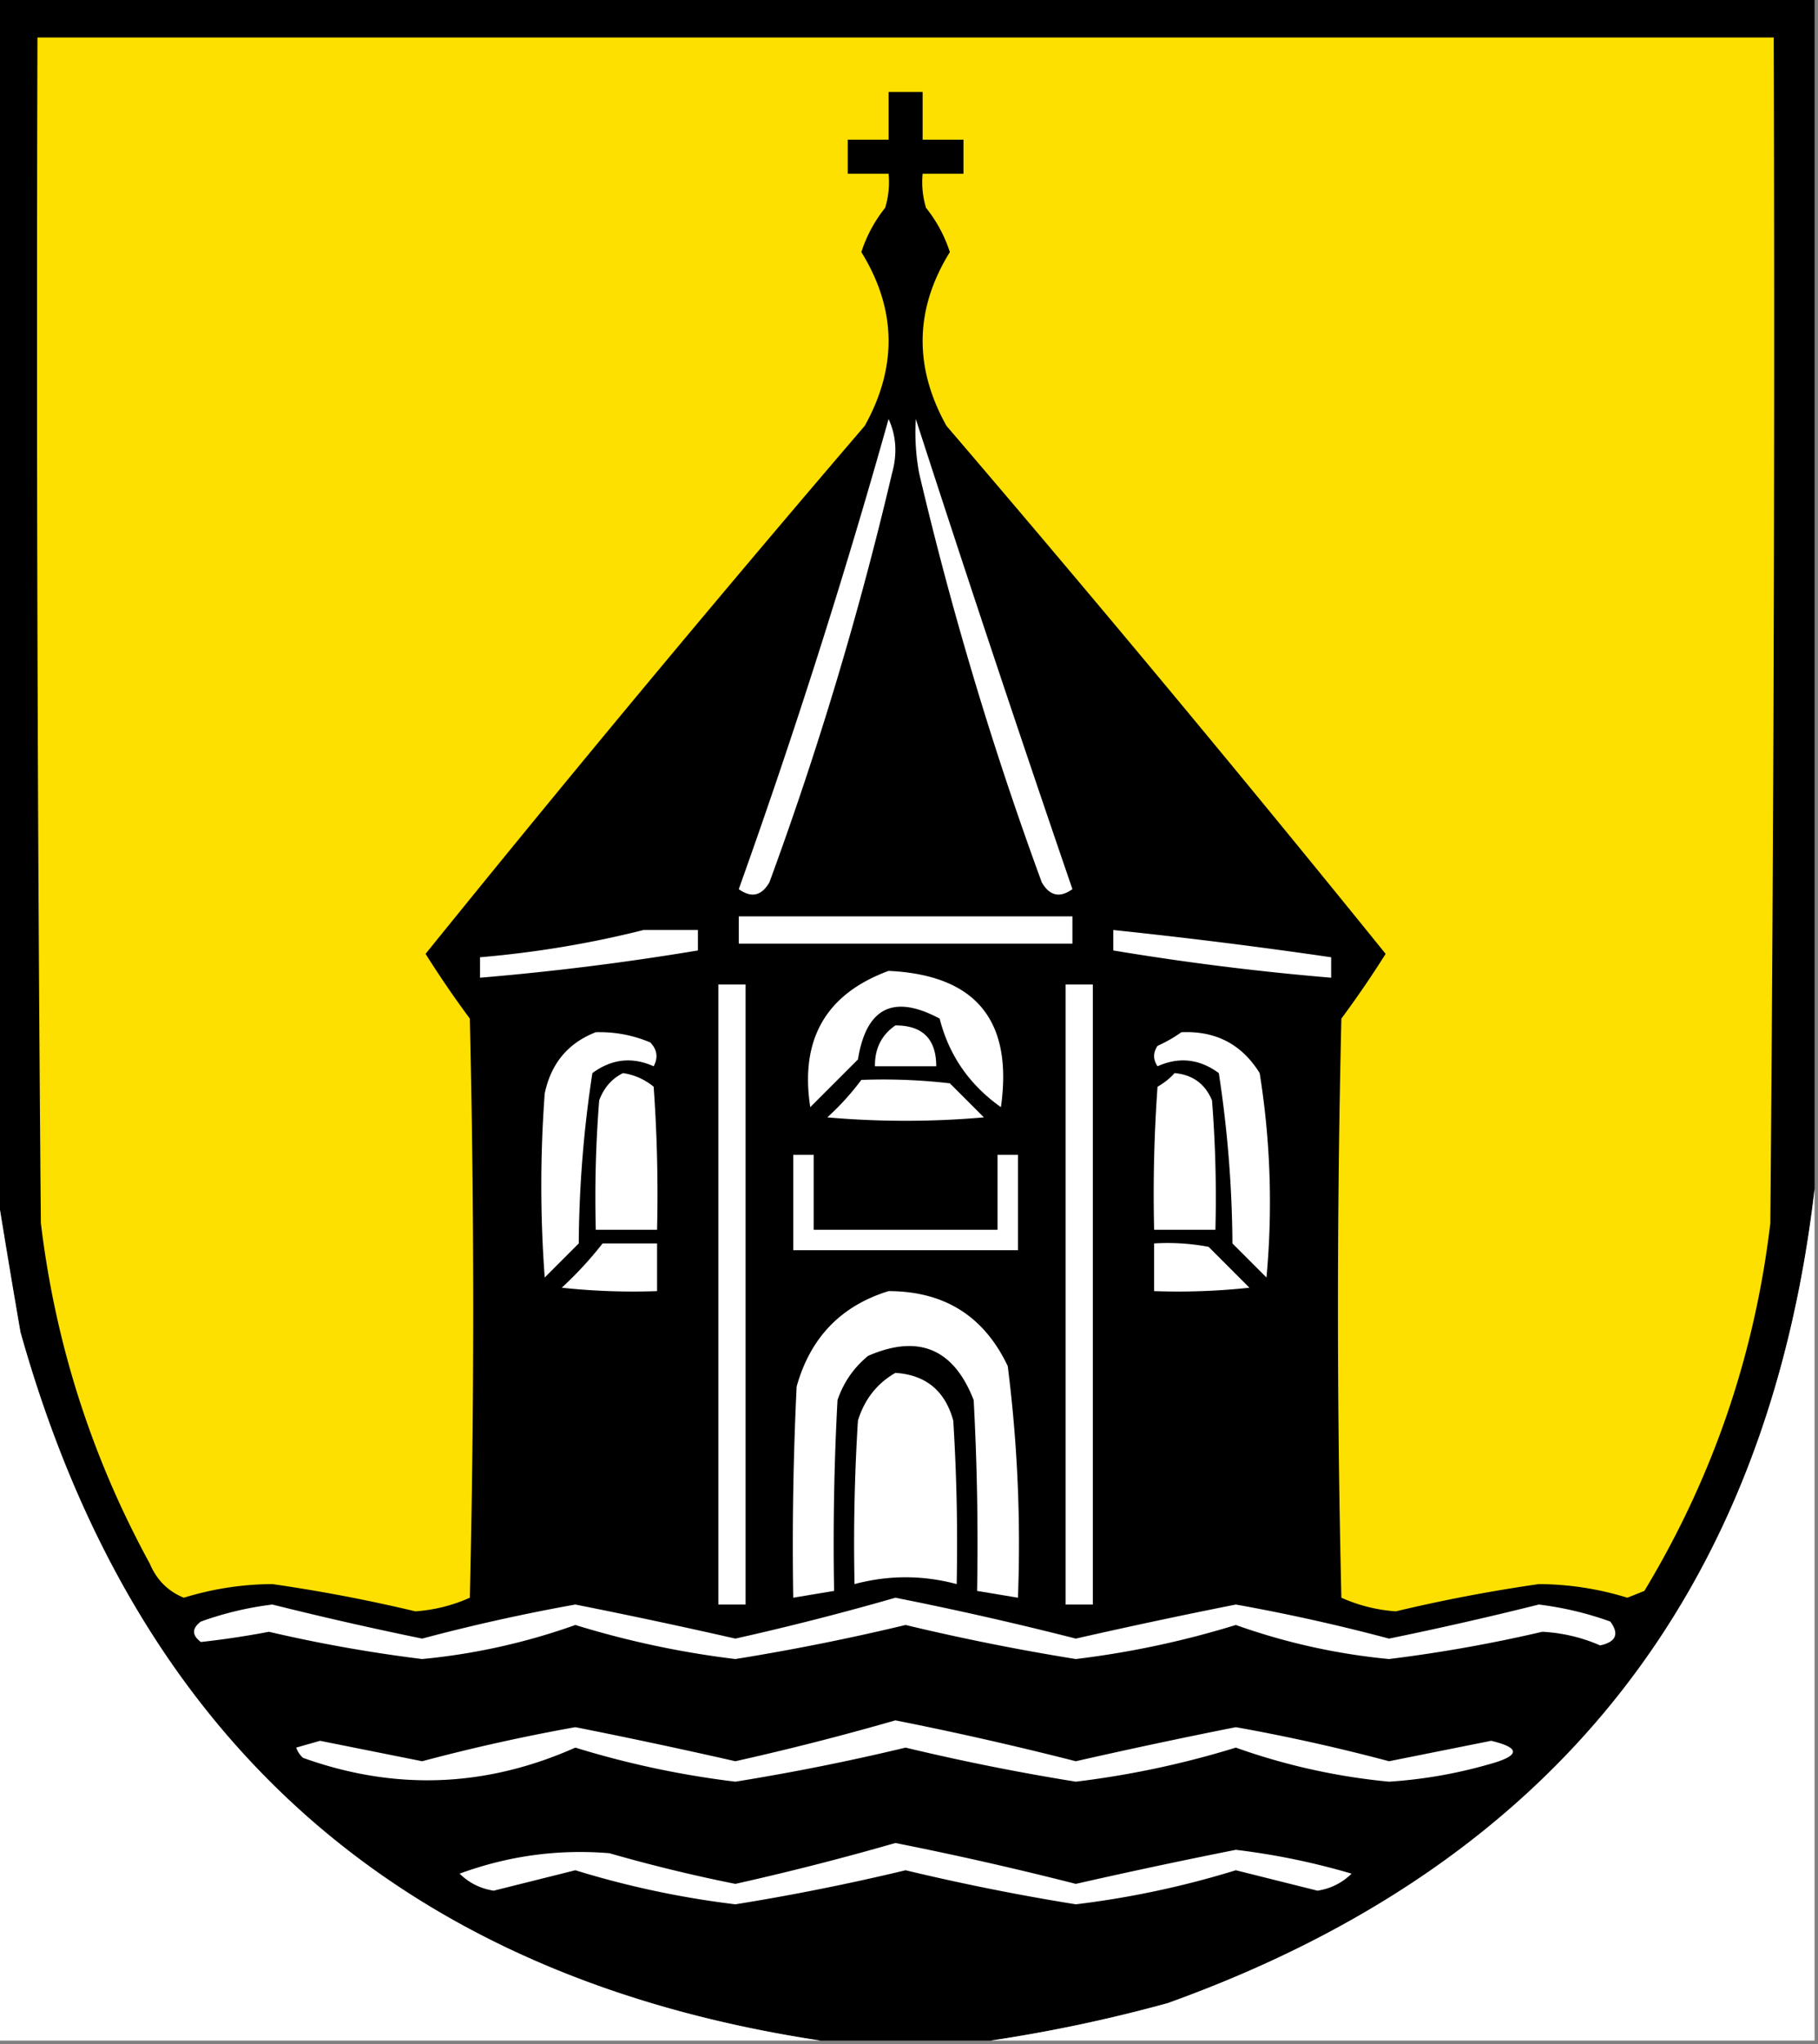 <svg xmlns="http://www.w3.org/2000/svg" width="267" height="300" style="shape-rendering:geometricPrecision;text-rendering:geometricPrecision;image-rendering:optimizeQuality;fill-rule:evenodd;clip-rule:evenodd"><rect width="100%" height="100%" fill="#808080" stroke="none"/><path style="opacity:1" d="M-.5-.5h267v175c-6.913 59.422-38.579 99.256-95 119.5a219.78 219.78 0 0 1-26 5.5h-25C59.018 290.191 19.851 255.525 3 195.5a1864.598 1864.598 0 0 1-3.5-21V-.5z"/><path style="opacity:1" fill="#fee000" d="M5.5 5.5h255c.167 58.001 0 116.001-.5 174-2.286 19.359-8.453 37.359-18.5 54l-2.5 1a44.63 44.63 0 0 0-13-2 233.882 233.882 0 0 0-21 4 23.54 23.54 0 0 1-8-2 1805.597 1805.597 0 0 1 0-85 150.891 150.891 0 0 0 6.5-9.5A3535.166 3535.166 0 0 0 139 62.5c-4.825-8.665-4.659-17.165.5-25.5a20.447 20.447 0 0 0-3.5-6.5 12.93 12.93 0 0 1-.5-5h6v-5h-6v-7h-5v7h-6v5h6a12.93 12.93 0 0 1-.5 5 20.447 20.447 0 0 0-3.5 6.5c5.159 8.335 5.325 16.835.5 25.5A3534.316 3534.316 0 0 0 62.5 140a150.976 150.976 0 0 0 6.5 9.5 1806.41 1806.41 0 0 1 0 85 23.542 23.542 0 0 1-8 2 233.882 233.882 0 0 0-21-4 44.63 44.63 0 0 0-13 2c-2.32-.939-3.987-2.605-5-5-8.545-15.634-13.878-32.301-16-50-.5-57.999-.667-115.999-.5-174z"/><path style="opacity:1" fill="#fefffe" d="M130.5 61.5c1.134 2.466 1.301 5.133.5 8a517.09 517.09 0 0 1-18 60c-1.153 1.997-2.653 2.33-4.5 1a1035.808 1035.808 0 0 0 22-69zM134.5 61.5a4184.777 4184.777 0 0 0 23 69c-1.847 1.33-3.347.997-4.5-1a517.09 517.09 0 0 1-18-60 32.462 32.462 0 0 1-.5-8zM108.5 134.5h49v4h-49v-4zM94.5 136.5h8v3a395.312 395.312 0 0 1-32 4v-3c8.232-.705 16.232-2.039 24-4zM163.5 136.5a789.607 789.607 0 0 1 32 4v3a395.317 395.317 0 0 1-32-4v-3zM130.5 142.5c12.802.591 18.302 7.257 16.5 20-4.631-3.282-7.631-7.615-9-13-6.768-3.616-10.768-1.616-12 6l-7 7c-1.537-9.943 2.296-16.61 11.5-20zM105.5 144.5h4v91h-4v-91zM156.5 144.5h4v91h-4v-91z"/><path style="opacity:1" fill="#fefffe" d="M131.5 150.5c4 0 6 2 6 6h-9c-.039-2.589.961-4.589 3-6zM87.5 151.5c2.77-.079 5.437.421 8 1.5 1.017 1.049 1.184 2.216.5 3.5-3.163-1.419-6.163-1.085-9 1a171.4 171.4 0 0 0-2 25l-5 5c-.667-9-.667-18 0-27 .923-4.414 3.423-7.414 7.5-9zM173.5 151.5c5.05-.226 8.883 1.774 11.5 6a119.816 119.816 0 0 1 1 30l-5-5a171.317 171.317 0 0 0-2-25c-2.837-2.085-5.837-2.419-9-1-.667-1-.667-2 0-3a19.602 19.602 0 0 0 3.5-2z"/><path style="opacity:1" fill="#fefffe" d="M91.5 157.5c1.67.251 3.17.918 4.5 2 .5 6.992.666 13.992.5 21h-9c-.166-6.342 0-12.675.5-19 .69-1.85 1.856-3.184 3.5-4zM172.5 157.5c2.648.238 4.482 1.572 5.5 4 .5 6.325.666 12.658.5 19h-9c-.166-7.008 0-14.008.5-21 .995-.566 1.828-1.233 2.5-2zM126.5 158.5a84.902 84.902 0 0 1 13 .5l5 5c-7.667.667-15.333.667-23 0a38.47 38.47 0 0 0 5-5.5zM116.5 169.5h3v11h27v-11h3v14h-33v-14zM-.5 174.5c1.103 6.866 2.27 13.866 3.5 21 16.851 60.025 56.018 94.691 117.5 104H-.5v-125zM266.5 174.5v125h-121a219.78 219.78 0 0 0 26-5.5c56.421-20.244 88.087-60.078 95-119.5zM88.5 182.5h8v7a98.433 98.433 0 0 1-14-.5 54.547 54.547 0 0 0 6-6.5zM169.5 182.5a32.462 32.462 0 0 1 8 .5l6 6a98.432 98.432 0 0 1-14 .5v-7zM130.5 189.5c8.189.007 14.022 3.673 17.5 11a206.704 206.704 0 0 1 1.5 34l-6-1c.166-9.339 0-18.673-.5-28-2.93-7.549-8.097-9.716-15.5-6.5-2.117 1.731-3.617 3.898-4.5 6.5-.5 9.327-.666 18.661-.5 28l-6 1c-.166-10.339 0-20.672.5-31 2.017-7.182 6.517-11.848 13.5-14z"/><path style="opacity:1" fill="#fefffe" d="M131.5 201.5c4.461.29 7.295 2.623 8.5 7 .5 7.993.666 15.993.5 24-5-1.333-10-1.333-15 0-.166-8.007 0-16.007.5-24 .967-3.121 2.8-5.454 5.5-7zM131.5 234.5a504.83 504.83 0 0 1 26.5 6 877.521 877.521 0 0 1 23.5-5 277.212 277.212 0 0 1 22.5 5 526.081 526.081 0 0 0 22-5 48.172 48.172 0 0 1 10.5 2.5c1.341 1.826.841 2.993-1.5 3.5a24.192 24.192 0 0 0-8.5-2 214.928 214.928 0 0 1-22.5 4 93.058 93.058 0 0 1-22.5-5 134.09 134.09 0 0 1-23.5 5 334.197 334.197 0 0 1-25-5 334.197 334.197 0 0 1-25 5 134.08 134.08 0 0 1-23.5-5 93.047 93.047 0 0 1-22.5 5 214.937 214.937 0 0 1-22.5-4c-3.382.64-6.715 1.14-10 1.5-1.333-1-1.333-2 0-3a48.178 48.178 0 0 1 10.5-2.5 525.9 525.9 0 0 0 22 5 277.118 277.118 0 0 1 22.5-5 877.438 877.438 0 0 1 23.5 5 402.043 402.043 0 0 0 23.5-6zM131.5 252.5a504.83 504.83 0 0 1 26.5 6 877.521 877.521 0 0 1 23.5-5 277.212 277.212 0 0 1 22.5 5l15-3c4.426 1.057 4.259 2.224-.5 3.5a69.152 69.152 0 0 1-14.5 2.5 93.058 93.058 0 0 1-22.5-5 134.09 134.09 0 0 1-23.5 5 334.197 334.197 0 0 1-25-5 334.197 334.197 0 0 1-25 5 134.08 134.08 0 0 1-23.5-5c-13.167 5.85-26.5 6.35-40 1.5a3.646 3.646 0 0 1-1-1.5l3.5-1 15 3a277.118 277.118 0 0 1 22.5-5 877.438 877.438 0 0 1 23.5 5 402.043 402.043 0 0 0 23.5-6zM131.5 270.5a504.83 504.83 0 0 1 26.5 6 877.521 877.521 0 0 1 23.5-5 103.504 103.504 0 0 1 17 3.5c-1.393 1.363-3.059 2.196-5 2.5l-12-3a134.09 134.09 0 0 1-23.5 5 334.197 334.197 0 0 1-25-5 334.197 334.197 0 0 1-25 5 134.08 134.08 0 0 1-23.5-5l-12 3c-1.94-.304-3.607-1.137-5-2.5 7.14-2.621 14.473-3.621 22-3a230.664 230.664 0 0 0 18.5 4.5 402.043 402.043 0 0 0 23.5-6z"/></svg>